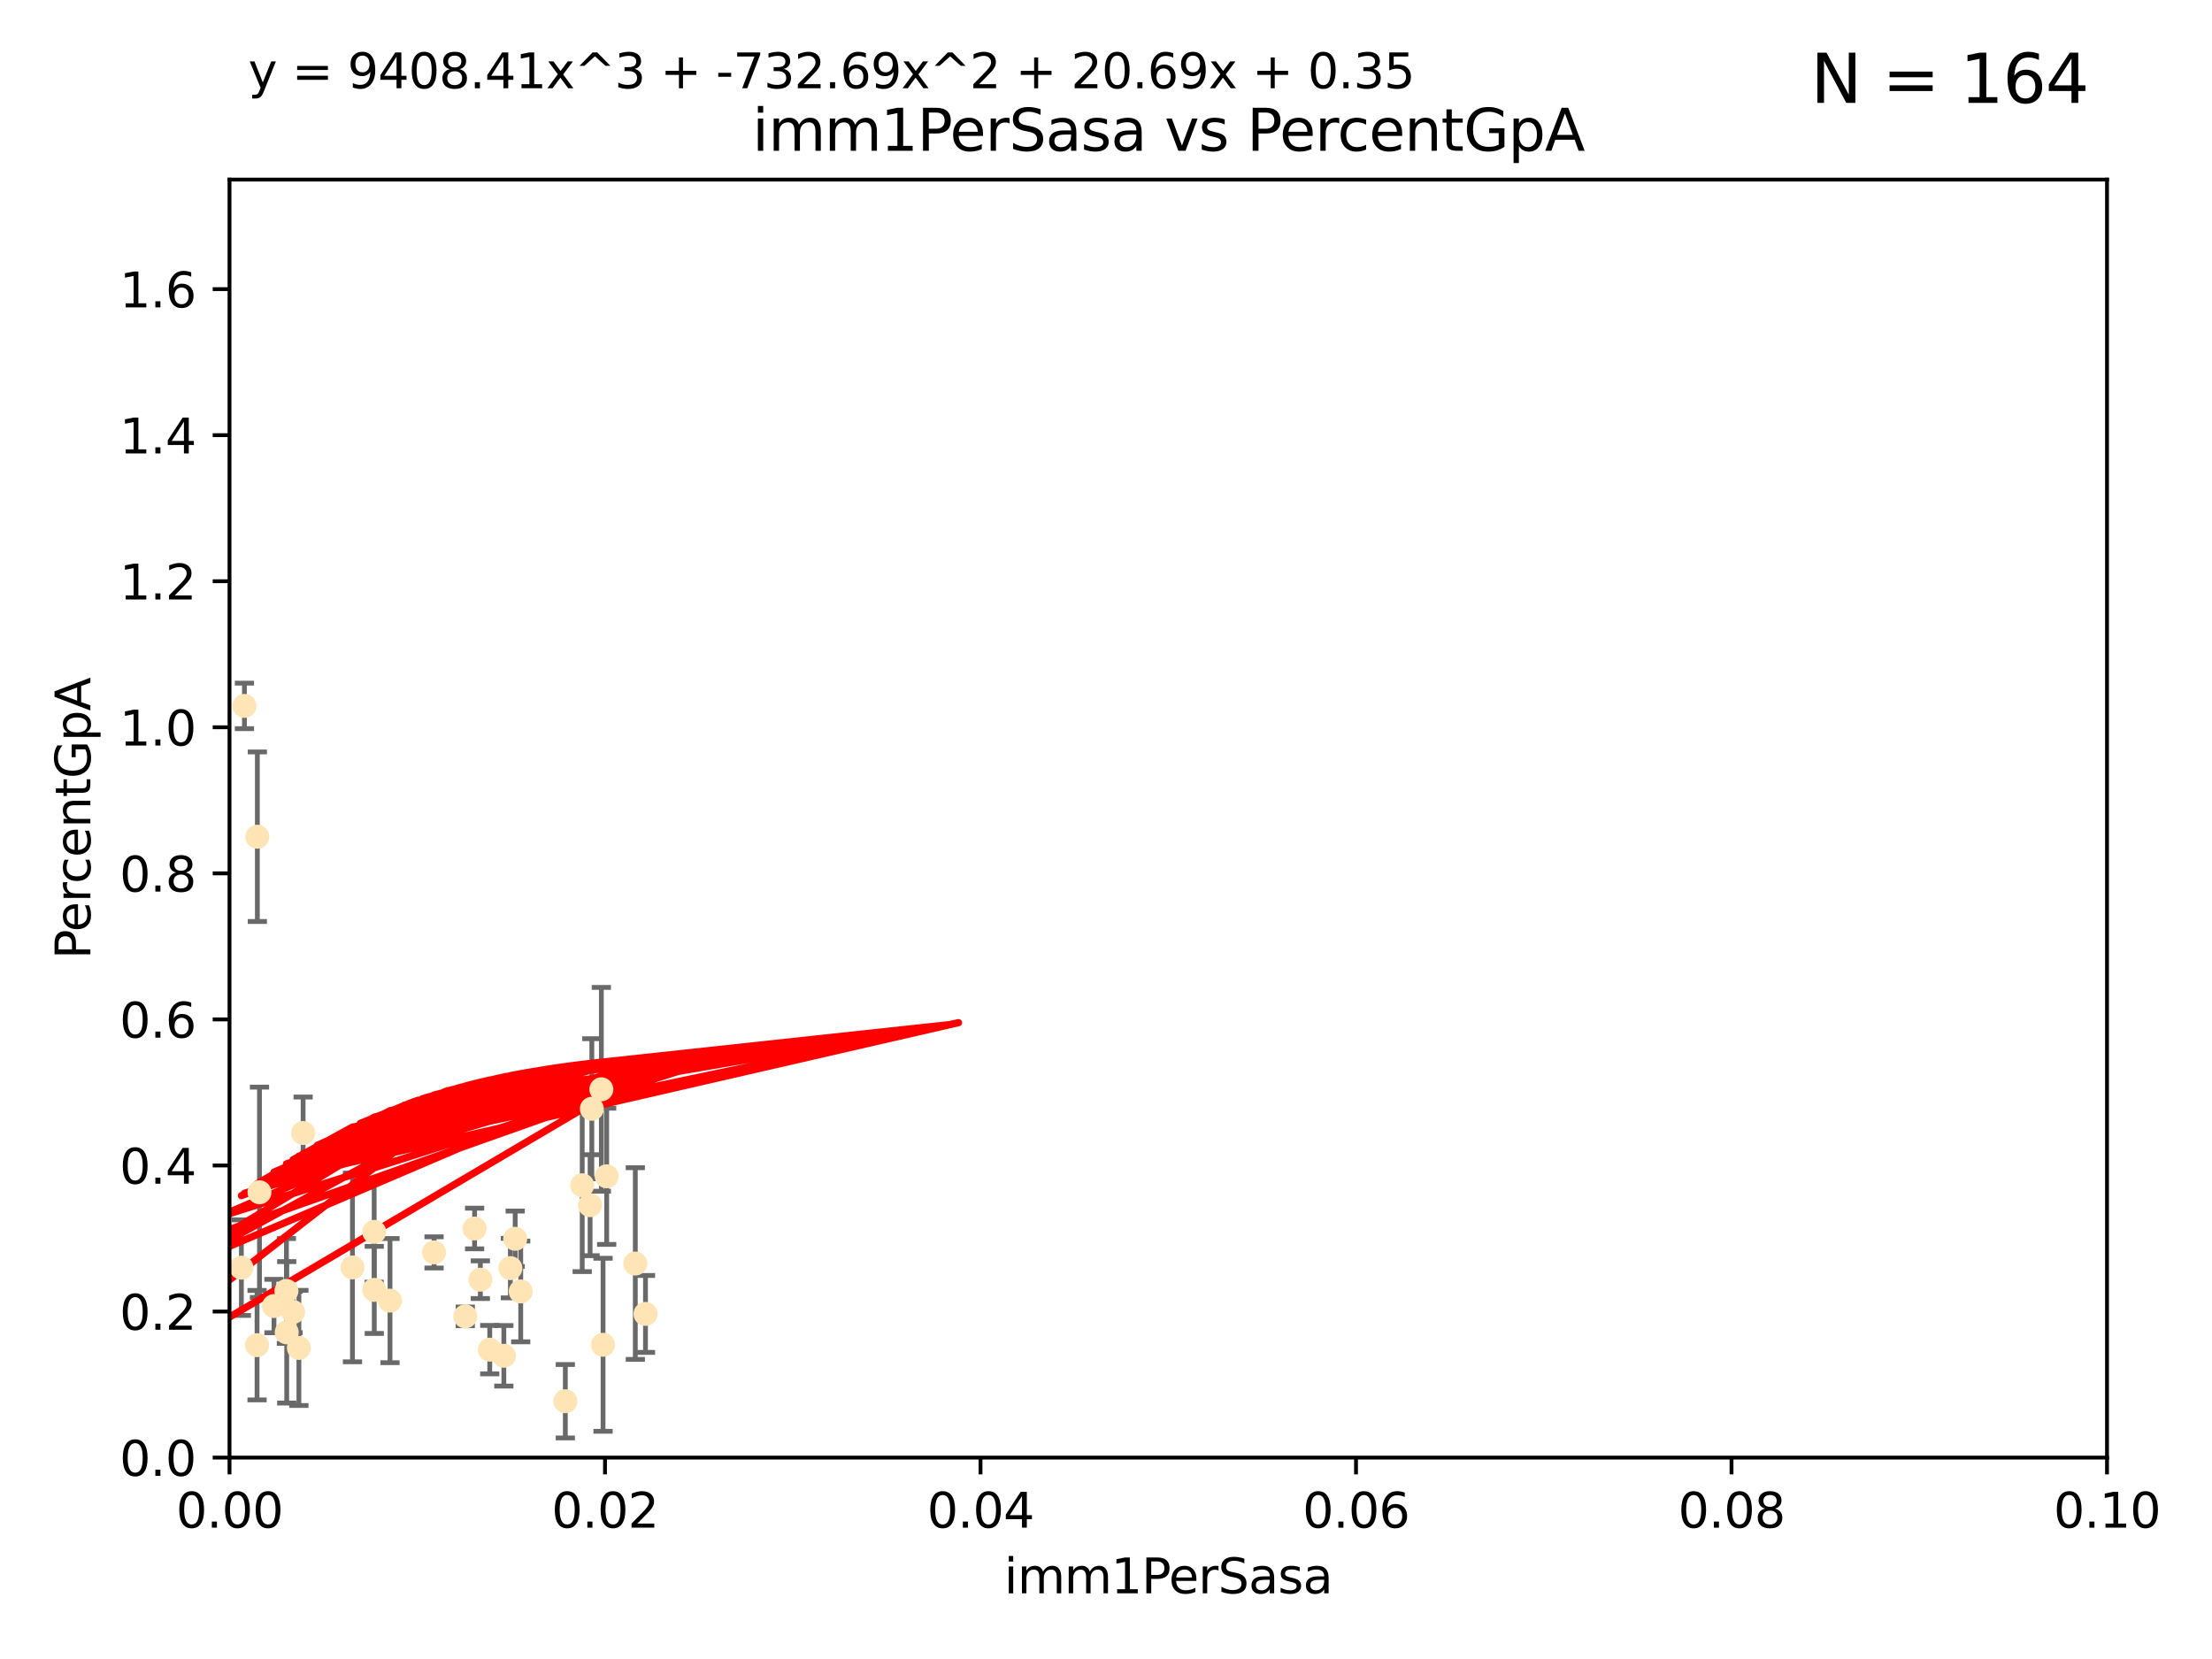 <?xml version="1.0" encoding="utf-8" standalone="no"?>
<!DOCTYPE svg PUBLIC "-//W3C//DTD SVG 1.1//EN"
  "http://www.w3.org/Graphics/SVG/1.1/DTD/svg11.dtd">
<svg xmlns:xlink="http://www.w3.org/1999/xlink" width="460.8pt" height="345.6pt" viewBox="0 0 460.8 345.6" xmlns="http://www.w3.org/2000/svg" version="1.1">
 <defs>
  <style type="text/css">*{stroke-linejoin: round; stroke-linecap: butt}</style>
 </defs>
 <g id="figure_1">
  <g id="patch_1">
   <path d="M 0 345.6 
L 460.8 345.6 
L 460.8 0 
L 0 0 
z
" style="fill: #ffffff"/>
  </g>
  <g id="axes_1">
   <g id="patch_2">
    <path d="M 47.81 303.64 
L 438.93 303.64 
L 438.93 37.411 
L 47.81 37.411 
z
" style="fill: #ffffff"/>
   </g>
   <g id="PathCollection_1">
    <defs>
     <path id="m8b8630ac27" d="M 0 1.118 
C 0.297 1.118 0.581 1 0.791 0.791 
C 1 0.581 1.118 0.297 1.118 0 
C 1.118 -0.297 1 -0.581 0.791 -0.791 
C 0.581 -1 0.297 -1.118 0 -1.118 
C -0.297 -1.118 -0.581 -1 -0.791 -0.791 
C -1 -0.581 -1.118 -0.297 -1.118 0 
C -1.118 0.297 -1 0.581 -0.791 0.791 
C -0.581 1 -0.297 1.118 0 1.118 
z
" style="stroke: #ffe4b5"/>
    </defs>
    <g clip-path="url(#p6fcffb9ac7)">
     <use xlink:href="#m8b8630ac27" x="63.143" y="236.024" style="fill: #ffe4b5; stroke: #ffe4b5"/>
     <use xlink:href="#m8b8630ac27" x="50.92" y="147.056" style="fill: #ffe4b5; stroke: #ffe4b5"/>
     <use xlink:href="#m8b8630ac27" x="57.074" y="272.073" style="fill: #ffe4b5; stroke: #ffe4b5"/>
     <use xlink:href="#m8b8630ac27" x="29.764" y="278.454" style="fill: #ffe4b5; stroke: #ffe4b5"/>
     <use xlink:href="#m8b8630ac27" x="44.13" y="266.121" style="fill: #ffe4b5; stroke: #ffe4b5"/>
     <use xlink:href="#m8b8630ac27" x="77.949" y="256.619" style="fill: #ffe4b5; stroke: #ffe4b5"/>
     <use xlink:href="#m8b8630ac27" x="54.055" y="248.374" style="fill: #ffe4b5; stroke: #ffe4b5"/>
     <use xlink:href="#m8b8630ac27" x="38.09" y="266.966" style="fill: #ffe4b5; stroke: #ffe4b5"/>
     <use xlink:href="#m8b8630ac27" x="44.284" y="245.794" style="fill: #ffe4b5; stroke: #ffe4b5"/>
     <use xlink:href="#m8b8630ac27" x="62.264" y="280.798" style="fill: #ffe4b5; stroke: #ffe4b5"/>
     <use xlink:href="#m8b8630ac27" x="81.245" y="270.942" style="fill: #ffe4b5; stroke: #ffe4b5"/>
     <use xlink:href="#m8b8630ac27" x="53.551" y="280.225" style="fill: #ffe4b5; stroke: #ffe4b5"/>
     <use xlink:href="#m8b8630ac27" x="59.667" y="268.929" style="fill: #ffe4b5; stroke: #ffe4b5"/>
     <use xlink:href="#m8b8630ac27" x="59.729" y="277.551" style="fill: #ffe4b5; stroke: #ffe4b5"/>
     <use xlink:href="#m8b8630ac27" x="126.382" y="245.048" style="fill: #ffe4b5; stroke: #ffe4b5"/>
     <use xlink:href="#m8b8630ac27" x="50.283" y="264.074" style="fill: #ffe4b5; stroke: #ffe4b5"/>
     <use xlink:href="#m8b8630ac27" x="123.288" y="230.974" style="fill: #ffe4b5; stroke: #ffe4b5"/>
     <use xlink:href="#m8b8630ac27" x="125.273" y="226.92" style="fill: #ffe4b5; stroke: #ffe4b5"/>
     <use xlink:href="#m8b8630ac27" x="61.052" y="273.317" style="fill: #ffe4b5; stroke: #ffe4b5"/>
     <use xlink:href="#m8b8630ac27" x="73.424" y="264.031" style="fill: #ffe4b5; stroke: #ffe4b5"/>
     <use xlink:href="#m8b8630ac27" x="6.152" y="290.323" style="fill: #ffe4b5; stroke: #ffe4b5"/>
     <use xlink:href="#m8b8630ac27" x="102.025" y="281.157" style="fill: #ffe4b5; stroke: #ffe4b5"/>
     <use xlink:href="#m8b8630ac27" x="100.066" y="266.582" style="fill: #ffe4b5; stroke: #ffe4b5"/>
     <use xlink:href="#m8b8630ac27" x="53.612" y="174.301" style="fill: #ffe4b5; stroke: #ffe4b5"/>
     <use xlink:href="#m8b8630ac27" x="108.477" y="269.032" style="fill: #ffe4b5; stroke: #ffe4b5"/>
     <use xlink:href="#m8b8630ac27" x="77.966" y="268.709" style="fill: #ffe4b5; stroke: #ffe4b5"/>
     <use xlink:href="#m8b8630ac27" x="106.321" y="264.173" style="fill: #ffe4b5; stroke: #ffe4b5"/>
     <use xlink:href="#m8b8630ac27" x="90.421" y="260.898" style="fill: #ffe4b5; stroke: #ffe4b5"/>
     <use xlink:href="#m8b8630ac27" x="107.324" y="258.061" style="fill: #ffe4b5; stroke: #ffe4b5"/>
     <use xlink:href="#m8b8630ac27" x="117.768" y="291.9" style="fill: #ffe4b5; stroke: #ffe4b5"/>
     <use xlink:href="#m8b8630ac27" x="98.867" y="255.921" style="fill: #ffe4b5; stroke: #ffe4b5"/>
     <use xlink:href="#m8b8630ac27" x="30.855" y="275.649" style="fill: #ffe4b5; stroke: #ffe4b5"/>
     <use xlink:href="#m8b8630ac27" x="134.467" y="273.715" style="fill: #ffe4b5; stroke: #ffe4b5"/>
     <use xlink:href="#m8b8630ac27" x="125.626" y="280.144" style="fill: #ffe4b5; stroke: #ffe4b5"/>
     <use xlink:href="#m8b8630ac27" x="132.347" y="263.219" style="fill: #ffe4b5; stroke: #ffe4b5"/>
     <use xlink:href="#m8b8630ac27" x="121.286" y="246.911" style="fill: #ffe4b5; stroke: #ffe4b5"/>
     <use xlink:href="#m8b8630ac27" x="96.925" y="274.226" style="fill: #ffe4b5; stroke: #ffe4b5"/>
     <use xlink:href="#m8b8630ac27" x="122.927" y="251.06" style="fill: #ffe4b5; stroke: #ffe4b5"/>
     <use xlink:href="#m8b8630ac27" x="104.961" y="282.435" style="fill: #ffe4b5; stroke: #ffe4b5"/>
    </g>
   </g>
   <g id="matplotlib.axis_1">
    <g id="xtick_1">
     <g id="line2d_1">
      <defs>
       <path id="mf23e6e3ca6" d="M 0 0 
L 0 3.5 
" style="stroke: #000000; stroke-width: 0.8"/>
      </defs>
      <g>
       <use xlink:href="#mf23e6e3ca6" x="47.81" y="303.64" style="stroke: #000000; stroke-width: 0.8"/>
      </g>
     </g>
     <g id="text_1">
      <!-- 0.00 -->
      <g transform="translate(36.677 318.238)scale(0.1 -0.1)">
       <defs>
        <path id="DejaVuSans-30" d="M 2034 4250 
Q 1547 4250 1301 3770 
Q 1056 3291 1056 2328 
Q 1056 1369 1301 889 
Q 1547 409 2034 409 
Q 2525 409 2770 889 
Q 3016 1369 3016 2328 
Q 3016 3291 2770 3770 
Q 2525 4250 2034 4250 
z
M 2034 4750 
Q 2819 4750 3233 4129 
Q 3647 3509 3647 2328 
Q 3647 1150 3233 529 
Q 2819 -91 2034 -91 
Q 1250 -91 836 529 
Q 422 1150 422 2328 
Q 422 3509 836 4129 
Q 1250 4750 2034 4750 
z
" transform="scale(0.016)"/>
        <path id="DejaVuSans-2e" d="M 684 794 
L 1344 794 
L 1344 0 
L 684 0 
L 684 794 
z
" transform="scale(0.016)"/>
       </defs>
       <use xlink:href="#DejaVuSans-30"/>
       <use xlink:href="#DejaVuSans-2e" x="63.623"/>
       <use xlink:href="#DejaVuSans-30" x="95.41"/>
       <use xlink:href="#DejaVuSans-30" x="159.033"/>
      </g>
     </g>
    </g>
    <g id="xtick_2">
     <g id="line2d_2">
      <g>
       <use xlink:href="#mf23e6e3ca6" x="126.034" y="303.64" style="stroke: #000000; stroke-width: 0.8"/>
      </g>
     </g>
     <g id="text_2">
      <!-- 0.02 -->
      <g transform="translate(114.901 318.238)scale(0.1 -0.1)">
       <defs>
        <path id="DejaVuSans-32" d="M 1228 531 
L 3431 531 
L 3431 0 
L 469 0 
L 469 531 
Q 828 903 1448 1529 
Q 2069 2156 2228 2338 
Q 2531 2678 2651 2914 
Q 2772 3150 2772 3378 
Q 2772 3750 2511 3984 
Q 2250 4219 1831 4219 
Q 1534 4219 1204 4116 
Q 875 4013 500 3803 
L 500 4441 
Q 881 4594 1212 4672 
Q 1544 4750 1819 4750 
Q 2544 4750 2975 4387 
Q 3406 4025 3406 3419 
Q 3406 3131 3298 2873 
Q 3191 2616 2906 2266 
Q 2828 2175 2409 1742 
Q 1991 1309 1228 531 
z
" transform="scale(0.016)"/>
       </defs>
       <use xlink:href="#DejaVuSans-30"/>
       <use xlink:href="#DejaVuSans-2e" x="63.623"/>
       <use xlink:href="#DejaVuSans-30" x="95.41"/>
       <use xlink:href="#DejaVuSans-32" x="159.033"/>
      </g>
     </g>
    </g>
    <g id="xtick_3">
     <g id="line2d_3">
      <g>
       <use xlink:href="#mf23e6e3ca6" x="204.258" y="303.64" style="stroke: #000000; stroke-width: 0.8"/>
      </g>
     </g>
     <g id="text_3">
      <!-- 0.04 -->
      <g transform="translate(193.125 318.238)scale(0.1 -0.1)">
       <defs>
        <path id="DejaVuSans-34" d="M 2419 4116 
L 825 1625 
L 2419 1625 
L 2419 4116 
z
M 2253 4666 
L 3047 4666 
L 3047 1625 
L 3713 1625 
L 3713 1100 
L 3047 1100 
L 3047 0 
L 2419 0 
L 2419 1100 
L 313 1100 
L 313 1709 
L 2253 4666 
z
" transform="scale(0.016)"/>
       </defs>
       <use xlink:href="#DejaVuSans-30"/>
       <use xlink:href="#DejaVuSans-2e" x="63.623"/>
       <use xlink:href="#DejaVuSans-30" x="95.41"/>
       <use xlink:href="#DejaVuSans-34" x="159.033"/>
      </g>
     </g>
    </g>
    <g id="xtick_4">
     <g id="line2d_4">
      <g>
       <use xlink:href="#mf23e6e3ca6" x="282.482" y="303.64" style="stroke: #000000; stroke-width: 0.8"/>
      </g>
     </g>
     <g id="text_4">
      <!-- 0.06 -->
      <g transform="translate(271.349 318.238)scale(0.1 -0.1)">
       <defs>
        <path id="DejaVuSans-36" d="M 2113 2584 
Q 1688 2584 1439 2293 
Q 1191 2003 1191 1497 
Q 1191 994 1439 701 
Q 1688 409 2113 409 
Q 2538 409 2786 701 
Q 3034 994 3034 1497 
Q 3034 2003 2786 2293 
Q 2538 2584 2113 2584 
z
M 3366 4563 
L 3366 3988 
Q 3128 4100 2886 4159 
Q 2644 4219 2406 4219 
Q 1781 4219 1451 3797 
Q 1122 3375 1075 2522 
Q 1259 2794 1537 2939 
Q 1816 3084 2150 3084 
Q 2853 3084 3261 2657 
Q 3669 2231 3669 1497 
Q 3669 778 3244 343 
Q 2819 -91 2113 -91 
Q 1303 -91 875 529 
Q 447 1150 447 2328 
Q 447 3434 972 4092 
Q 1497 4750 2381 4750 
Q 2619 4750 2861 4703 
Q 3103 4656 3366 4563 
z
" transform="scale(0.016)"/>
       </defs>
       <use xlink:href="#DejaVuSans-30"/>
       <use xlink:href="#DejaVuSans-2e" x="63.623"/>
       <use xlink:href="#DejaVuSans-30" x="95.41"/>
       <use xlink:href="#DejaVuSans-36" x="159.033"/>
      </g>
     </g>
    </g>
    <g id="xtick_5">
     <g id="line2d_5">
      <g>
       <use xlink:href="#mf23e6e3ca6" x="360.706" y="303.64" style="stroke: #000000; stroke-width: 0.8"/>
      </g>
     </g>
     <g id="text_5">
      <!-- 0.08 -->
      <g transform="translate(349.573 318.238)scale(0.1 -0.1)">
       <defs>
        <path id="DejaVuSans-38" d="M 2034 2216 
Q 1584 2216 1326 1975 
Q 1069 1734 1069 1313 
Q 1069 891 1326 650 
Q 1584 409 2034 409 
Q 2484 409 2743 651 
Q 3003 894 3003 1313 
Q 3003 1734 2745 1975 
Q 2488 2216 2034 2216 
z
M 1403 2484 
Q 997 2584 770 2862 
Q 544 3141 544 3541 
Q 544 4100 942 4425 
Q 1341 4750 2034 4750 
Q 2731 4750 3128 4425 
Q 3525 4100 3525 3541 
Q 3525 3141 3298 2862 
Q 3072 2584 2669 2484 
Q 3125 2378 3379 2068 
Q 3634 1759 3634 1313 
Q 3634 634 3220 271 
Q 2806 -91 2034 -91 
Q 1263 -91 848 271 
Q 434 634 434 1313 
Q 434 1759 690 2068 
Q 947 2378 1403 2484 
z
M 1172 3481 
Q 1172 3119 1398 2916 
Q 1625 2713 2034 2713 
Q 2441 2713 2670 2916 
Q 2900 3119 2900 3481 
Q 2900 3844 2670 4047 
Q 2441 4250 2034 4250 
Q 1625 4250 1398 4047 
Q 1172 3844 1172 3481 
z
" transform="scale(0.016)"/>
       </defs>
       <use xlink:href="#DejaVuSans-30"/>
       <use xlink:href="#DejaVuSans-2e" x="63.623"/>
       <use xlink:href="#DejaVuSans-30" x="95.41"/>
       <use xlink:href="#DejaVuSans-38" x="159.033"/>
      </g>
     </g>
    </g>
    <g id="xtick_6">
     <g id="line2d_6">
      <g>
       <use xlink:href="#mf23e6e3ca6" x="438.93" y="303.64" style="stroke: #000000; stroke-width: 0.8"/>
      </g>
     </g>
     <g id="text_6">
      <!-- 0.10 -->
      <g transform="translate(427.797 318.238)scale(0.1 -0.1)">
       <defs>
        <path id="DejaVuSans-31" d="M 794 531 
L 1825 531 
L 1825 4091 
L 703 3866 
L 703 4441 
L 1819 4666 
L 2450 4666 
L 2450 531 
L 3481 531 
L 3481 0 
L 794 0 
L 794 531 
z
" transform="scale(0.016)"/>
       </defs>
       <use xlink:href="#DejaVuSans-30"/>
       <use xlink:href="#DejaVuSans-2e" x="63.623"/>
       <use xlink:href="#DejaVuSans-31" x="95.41"/>
       <use xlink:href="#DejaVuSans-30" x="159.033"/>
      </g>
     </g>
    </g>
    <g id="text_7">
     <!-- imm1PerSasa -->
     <g transform="translate(209.186 331.917)scale(0.1 -0.1)">
      <defs>
       <path id="DejaVuSans-69" d="M 603 3500 
L 1178 3500 
L 1178 0 
L 603 0 
L 603 3500 
z
M 603 4863 
L 1178 4863 
L 1178 4134 
L 603 4134 
L 603 4863 
z
" transform="scale(0.016)"/>
       <path id="DejaVuSans-6d" d="M 3328 2828 
Q 3544 3216 3844 3400 
Q 4144 3584 4550 3584 
Q 5097 3584 5394 3201 
Q 5691 2819 5691 2113 
L 5691 0 
L 5113 0 
L 5113 2094 
Q 5113 2597 4934 2840 
Q 4756 3084 4391 3084 
Q 3944 3084 3684 2787 
Q 3425 2491 3425 1978 
L 3425 0 
L 2847 0 
L 2847 2094 
Q 2847 2600 2669 2842 
Q 2491 3084 2119 3084 
Q 1678 3084 1418 2786 
Q 1159 2488 1159 1978 
L 1159 0 
L 581 0 
L 581 3500 
L 1159 3500 
L 1159 2956 
Q 1356 3278 1631 3431 
Q 1906 3584 2284 3584 
Q 2666 3584 2933 3390 
Q 3200 3197 3328 2828 
z
" transform="scale(0.016)"/>
       <path id="DejaVuSans-50" d="M 1259 4147 
L 1259 2394 
L 2053 2394 
Q 2494 2394 2734 2622 
Q 2975 2850 2975 3272 
Q 2975 3691 2734 3919 
Q 2494 4147 2053 4147 
L 1259 4147 
z
M 628 4666 
L 2053 4666 
Q 2838 4666 3239 4311 
Q 3641 3956 3641 3272 
Q 3641 2581 3239 2228 
Q 2838 1875 2053 1875 
L 1259 1875 
L 1259 0 
L 628 0 
L 628 4666 
z
" transform="scale(0.016)"/>
       <path id="DejaVuSans-65" d="M 3597 1894 
L 3597 1613 
L 953 1613 
Q 991 1019 1311 708 
Q 1631 397 2203 397 
Q 2534 397 2845 478 
Q 3156 559 3463 722 
L 3463 178 
Q 3153 47 2828 -22 
Q 2503 -91 2169 -91 
Q 1331 -91 842 396 
Q 353 884 353 1716 
Q 353 2575 817 3079 
Q 1281 3584 2069 3584 
Q 2775 3584 3186 3129 
Q 3597 2675 3597 1894 
z
M 3022 2063 
Q 3016 2534 2758 2815 
Q 2500 3097 2075 3097 
Q 1594 3097 1305 2825 
Q 1016 2553 972 2059 
L 3022 2063 
z
" transform="scale(0.016)"/>
       <path id="DejaVuSans-72" d="M 2631 2963 
Q 2534 3019 2420 3045 
Q 2306 3072 2169 3072 
Q 1681 3072 1420 2755 
Q 1159 2438 1159 1844 
L 1159 0 
L 581 0 
L 581 3500 
L 1159 3500 
L 1159 2956 
Q 1341 3275 1631 3429 
Q 1922 3584 2338 3584 
Q 2397 3584 2469 3576 
Q 2541 3569 2628 3553 
L 2631 2963 
z
" transform="scale(0.016)"/>
       <path id="DejaVuSans-53" d="M 3425 4513 
L 3425 3897 
Q 3066 4069 2747 4153 
Q 2428 4238 2131 4238 
Q 1616 4238 1336 4038 
Q 1056 3838 1056 3469 
Q 1056 3159 1242 3001 
Q 1428 2844 1947 2747 
L 2328 2669 
Q 3034 2534 3370 2195 
Q 3706 1856 3706 1288 
Q 3706 609 3251 259 
Q 2797 -91 1919 -91 
Q 1588 -91 1214 -16 
Q 841 59 441 206 
L 441 856 
Q 825 641 1194 531 
Q 1563 422 1919 422 
Q 2459 422 2753 634 
Q 3047 847 3047 1241 
Q 3047 1584 2836 1778 
Q 2625 1972 2144 2069 
L 1759 2144 
Q 1053 2284 737 2584 
Q 422 2884 422 3419 
Q 422 4038 858 4394 
Q 1294 4750 2059 4750 
Q 2388 4750 2728 4690 
Q 3069 4631 3425 4513 
z
" transform="scale(0.016)"/>
       <path id="DejaVuSans-61" d="M 2194 1759 
Q 1497 1759 1228 1600 
Q 959 1441 959 1056 
Q 959 750 1161 570 
Q 1363 391 1709 391 
Q 2188 391 2477 730 
Q 2766 1069 2766 1631 
L 2766 1759 
L 2194 1759 
z
M 3341 1997 
L 3341 0 
L 2766 0 
L 2766 531 
Q 2569 213 2275 61 
Q 1981 -91 1556 -91 
Q 1019 -91 701 211 
Q 384 513 384 1019 
Q 384 1609 779 1909 
Q 1175 2209 1959 2209 
L 2766 2209 
L 2766 2266 
Q 2766 2663 2505 2880 
Q 2244 3097 1772 3097 
Q 1472 3097 1187 3025 
Q 903 2953 641 2809 
L 641 3341 
Q 956 3463 1253 3523 
Q 1550 3584 1831 3584 
Q 2591 3584 2966 3190 
Q 3341 2797 3341 1997 
z
" transform="scale(0.016)"/>
       <path id="DejaVuSans-73" d="M 2834 3397 
L 2834 2853 
Q 2591 2978 2328 3040 
Q 2066 3103 1784 3103 
Q 1356 3103 1142 2972 
Q 928 2841 928 2578 
Q 928 2378 1081 2264 
Q 1234 2150 1697 2047 
L 1894 2003 
Q 2506 1872 2764 1633 
Q 3022 1394 3022 966 
Q 3022 478 2636 193 
Q 2250 -91 1575 -91 
Q 1294 -91 989 -36 
Q 684 19 347 128 
L 347 722 
Q 666 556 975 473 
Q 1284 391 1588 391 
Q 1994 391 2212 530 
Q 2431 669 2431 922 
Q 2431 1156 2273 1281 
Q 2116 1406 1581 1522 
L 1381 1569 
Q 847 1681 609 1914 
Q 372 2147 372 2553 
Q 372 3047 722 3315 
Q 1072 3584 1716 3584 
Q 2034 3584 2315 3537 
Q 2597 3491 2834 3397 
z
" transform="scale(0.016)"/>
      </defs>
      <use xlink:href="#DejaVuSans-69"/>
      <use xlink:href="#DejaVuSans-6d" x="27.783"/>
      <use xlink:href="#DejaVuSans-6d" x="125.195"/>
      <use xlink:href="#DejaVuSans-31" x="222.607"/>
      <use xlink:href="#DejaVuSans-50" x="286.23"/>
      <use xlink:href="#DejaVuSans-65" x="342.908"/>
      <use xlink:href="#DejaVuSans-72" x="404.432"/>
      <use xlink:href="#DejaVuSans-53" x="445.545"/>
      <use xlink:href="#DejaVuSans-61" x="509.021"/>
      <use xlink:href="#DejaVuSans-73" x="570.301"/>
      <use xlink:href="#DejaVuSans-61" x="622.4"/>
     </g>
    </g>
   </g>
   <g id="matplotlib.axis_2">
    <g id="ytick_1">
     <g id="line2d_7">
      <defs>
       <path id="m31d1012a88" d="M 0 0 
L -3.5 0 
" style="stroke: #000000; stroke-width: 0.8"/>
      </defs>
      <g>
       <use xlink:href="#m31d1012a88" x="47.81" y="303.64" style="stroke: #000000; stroke-width: 0.8"/>
      </g>
     </g>
     <g id="text_8">
      <!-- 0.0 -->
      <g transform="translate(24.907 307.439)scale(0.1 -0.1)">
       <use xlink:href="#DejaVuSans-30"/>
       <use xlink:href="#DejaVuSans-2e" x="63.623"/>
       <use xlink:href="#DejaVuSans-30" x="95.41"/>
      </g>
     </g>
    </g>
    <g id="ytick_2">
     <g id="line2d_8">
      <g>
       <use xlink:href="#m31d1012a88" x="47.81" y="273.214" style="stroke: #000000; stroke-width: 0.8"/>
      </g>
     </g>
     <g id="text_9">
      <!-- 0.2 -->
      <g transform="translate(24.907 277.013)scale(0.1 -0.1)">
       <use xlink:href="#DejaVuSans-30"/>
       <use xlink:href="#DejaVuSans-2e" x="63.623"/>
       <use xlink:href="#DejaVuSans-32" x="95.41"/>
      </g>
     </g>
    </g>
    <g id="ytick_3">
     <g id="line2d_9">
      <g>
       <use xlink:href="#m31d1012a88" x="47.81" y="242.788" style="stroke: #000000; stroke-width: 0.8"/>
      </g>
     </g>
     <g id="text_10">
      <!-- 0.4 -->
      <g transform="translate(24.907 246.587)scale(0.1 -0.1)">
       <use xlink:href="#DejaVuSans-30"/>
       <use xlink:href="#DejaVuSans-2e" x="63.623"/>
       <use xlink:href="#DejaVuSans-34" x="95.41"/>
      </g>
     </g>
    </g>
    <g id="ytick_4">
     <g id="line2d_10">
      <g>
       <use xlink:href="#m31d1012a88" x="47.81" y="212.362" style="stroke: #000000; stroke-width: 0.8"/>
      </g>
     </g>
     <g id="text_11">
      <!-- 0.6 -->
      <g transform="translate(24.907 216.161)scale(0.1 -0.1)">
       <use xlink:href="#DejaVuSans-30"/>
       <use xlink:href="#DejaVuSans-2e" x="63.623"/>
       <use xlink:href="#DejaVuSans-36" x="95.41"/>
      </g>
     </g>
    </g>
    <g id="ytick_5">
     <g id="line2d_11">
      <g>
       <use xlink:href="#m31d1012a88" x="47.81" y="181.935" style="stroke: #000000; stroke-width: 0.8"/>
      </g>
     </g>
     <g id="text_12">
      <!-- 0.8 -->
      <g transform="translate(24.907 185.735)scale(0.1 -0.1)">
       <use xlink:href="#DejaVuSans-30"/>
       <use xlink:href="#DejaVuSans-2e" x="63.623"/>
       <use xlink:href="#DejaVuSans-38" x="95.41"/>
      </g>
     </g>
    </g>
    <g id="ytick_6">
     <g id="line2d_12">
      <g>
       <use xlink:href="#m31d1012a88" x="47.81" y="151.509" style="stroke: #000000; stroke-width: 0.8"/>
      </g>
     </g>
     <g id="text_13">
      <!-- 1.0 -->
      <g transform="translate(24.907 155.308)scale(0.1 -0.1)">
       <use xlink:href="#DejaVuSans-31"/>
       <use xlink:href="#DejaVuSans-2e" x="63.623"/>
       <use xlink:href="#DejaVuSans-30" x="95.41"/>
      </g>
     </g>
    </g>
    <g id="ytick_7">
     <g id="line2d_13">
      <g>
       <use xlink:href="#m31d1012a88" x="47.81" y="121.083" style="stroke: #000000; stroke-width: 0.8"/>
      </g>
     </g>
     <g id="text_14">
      <!-- 1.2 -->
      <g transform="translate(24.907 124.882)scale(0.1 -0.1)">
       <use xlink:href="#DejaVuSans-31"/>
       <use xlink:href="#DejaVuSans-2e" x="63.623"/>
       <use xlink:href="#DejaVuSans-32" x="95.41"/>
      </g>
     </g>
    </g>
    <g id="ytick_8">
     <g id="line2d_14">
      <g>
       <use xlink:href="#m31d1012a88" x="47.81" y="90.657" style="stroke: #000000; stroke-width: 0.8"/>
      </g>
     </g>
     <g id="text_15">
      <!-- 1.4 -->
      <g transform="translate(24.907 94.456)scale(0.1 -0.1)">
       <use xlink:href="#DejaVuSans-31"/>
       <use xlink:href="#DejaVuSans-2e" x="63.623"/>
       <use xlink:href="#DejaVuSans-34" x="95.41"/>
      </g>
     </g>
    </g>
    <g id="ytick_9">
     <g id="line2d_15">
      <g>
       <use xlink:href="#m31d1012a88" x="47.81" y="60.231" style="stroke: #000000; stroke-width: 0.8"/>
      </g>
     </g>
     <g id="text_16">
      <!-- 1.6 -->
      <g transform="translate(24.907 64.03)scale(0.1 -0.1)">
       <use xlink:href="#DejaVuSans-31"/>
       <use xlink:href="#DejaVuSans-2e" x="63.623"/>
       <use xlink:href="#DejaVuSans-36" x="95.41"/>
      </g>
     </g>
    </g>
    <g id="text_17">
     <!-- PercentGpA -->
     <g transform="translate(18.827 199.802)rotate(-90)scale(0.1 -0.1)">
      <defs>
       <path id="DejaVuSans-63" d="M 3122 3366 
L 3122 2828 
Q 2878 2963 2633 3030 
Q 2388 3097 2138 3097 
Q 1578 3097 1268 2742 
Q 959 2388 959 1747 
Q 959 1106 1268 751 
Q 1578 397 2138 397 
Q 2388 397 2633 464 
Q 2878 531 3122 666 
L 3122 134 
Q 2881 22 2623 -34 
Q 2366 -91 2075 -91 
Q 1284 -91 818 406 
Q 353 903 353 1747 
Q 353 2603 823 3093 
Q 1294 3584 2113 3584 
Q 2378 3584 2631 3529 
Q 2884 3475 3122 3366 
z
" transform="scale(0.016)"/>
       <path id="DejaVuSans-6e" d="M 3513 2113 
L 3513 0 
L 2938 0 
L 2938 2094 
Q 2938 2591 2744 2837 
Q 2550 3084 2163 3084 
Q 1697 3084 1428 2787 
Q 1159 2491 1159 1978 
L 1159 0 
L 581 0 
L 581 3500 
L 1159 3500 
L 1159 2956 
Q 1366 3272 1645 3428 
Q 1925 3584 2291 3584 
Q 2894 3584 3203 3211 
Q 3513 2838 3513 2113 
z
" transform="scale(0.016)"/>
       <path id="DejaVuSans-74" d="M 1172 4494 
L 1172 3500 
L 2356 3500 
L 2356 3053 
L 1172 3053 
L 1172 1153 
Q 1172 725 1289 603 
Q 1406 481 1766 481 
L 2356 481 
L 2356 0 
L 1766 0 
Q 1100 0 847 248 
Q 594 497 594 1153 
L 594 3053 
L 172 3053 
L 172 3500 
L 594 3500 
L 594 4494 
L 1172 4494 
z
" transform="scale(0.016)"/>
       <path id="DejaVuSans-47" d="M 3809 666 
L 3809 1919 
L 2778 1919 
L 2778 2438 
L 4434 2438 
L 4434 434 
Q 4069 175 3628 42 
Q 3188 -91 2688 -91 
Q 1594 -91 976 548 
Q 359 1188 359 2328 
Q 359 3472 976 4111 
Q 1594 4750 2688 4750 
Q 3144 4750 3555 4637 
Q 3966 4525 4313 4306 
L 4313 3634 
Q 3963 3931 3569 4081 
Q 3175 4231 2741 4231 
Q 1884 4231 1454 3753 
Q 1025 3275 1025 2328 
Q 1025 1384 1454 906 
Q 1884 428 2741 428 
Q 3075 428 3337 486 
Q 3600 544 3809 666 
z
" transform="scale(0.016)"/>
       <path id="DejaVuSans-70" d="M 1159 525 
L 1159 -1331 
L 581 -1331 
L 581 3500 
L 1159 3500 
L 1159 2969 
Q 1341 3281 1617 3432 
Q 1894 3584 2278 3584 
Q 2916 3584 3314 3078 
Q 3713 2572 3713 1747 
Q 3713 922 3314 415 
Q 2916 -91 2278 -91 
Q 1894 -91 1617 61 
Q 1341 213 1159 525 
z
M 3116 1747 
Q 3116 2381 2855 2742 
Q 2594 3103 2138 3103 
Q 1681 3103 1420 2742 
Q 1159 2381 1159 1747 
Q 1159 1113 1420 752 
Q 1681 391 2138 391 
Q 2594 391 2855 752 
Q 3116 1113 3116 1747 
z
" transform="scale(0.016)"/>
       <path id="DejaVuSans-41" d="M 2188 4044 
L 1331 1722 
L 3047 1722 
L 2188 4044 
z
M 1831 4666 
L 2547 4666 
L 4325 0 
L 3669 0 
L 3244 1197 
L 1141 1197 
L 716 0 
L 50 0 
L 1831 4666 
z
" transform="scale(0.016)"/>
      </defs>
      <use xlink:href="#DejaVuSans-50"/>
      <use xlink:href="#DejaVuSans-65" x="56.678"/>
      <use xlink:href="#DejaVuSans-72" x="118.201"/>
      <use xlink:href="#DejaVuSans-63" x="157.064"/>
      <use xlink:href="#DejaVuSans-65" x="212.045"/>
      <use xlink:href="#DejaVuSans-6e" x="273.568"/>
      <use xlink:href="#DejaVuSans-74" x="336.947"/>
      <use xlink:href="#DejaVuSans-47" x="376.156"/>
      <use xlink:href="#DejaVuSans-70" x="453.646"/>
      <use xlink:href="#DejaVuSans-41" x="517.123"/>
     </g>
    </g>
   </g>
   <g id="LineCollection_1">
    <path d="M 63.143 243.516 
L 63.143 228.533 
" clip-path="url(#p6fcffb9ac7)" style="fill: none; stroke: #696969"/>
    <path d="M 50.92 151.794 
L 50.92 142.317 
" clip-path="url(#p6fcffb9ac7)" style="fill: none; stroke: #696969"/>
    <path d="M 57.074 277.635 
L 57.074 266.511 
" clip-path="url(#p6fcffb9ac7)" style="fill: none; stroke: #696969"/>
    <path d="M 29.764 297.045 
L 29.764 259.864 
" clip-path="url(#p6fcffb9ac7)" style="fill: none; stroke: #696969"/>
    <path d="M 44.13 279.981 
L 44.13 252.261 
" clip-path="url(#p6fcffb9ac7)" style="fill: none; stroke: #696969"/>
    <path d="M 77.949 267.094 
L 77.949 246.145 
" clip-path="url(#p6fcffb9ac7)" style="fill: none; stroke: #696969"/>
    <path d="M 54.055 270.281 
L 54.055 226.467 
" clip-path="url(#p6fcffb9ac7)" style="fill: none; stroke: #696969"/>
    <path d="M 38.09 283.841 
L 38.09 250.092 
" clip-path="url(#p6fcffb9ac7)" style="fill: none; stroke: #696969"/>
    <path d="M 44.284 260.183 
L 44.284 231.405 
" clip-path="url(#p6fcffb9ac7)" style="fill: none; stroke: #696969"/>
    <path d="M 62.264 292.789 
L 62.264 268.808 
" clip-path="url(#p6fcffb9ac7)" style="fill: none; stroke: #696969"/>
    <path d="M 81.245 283.871 
L 81.245 258.013 
" clip-path="url(#p6fcffb9ac7)" style="fill: none; stroke: #696969"/>
    <path d="M 53.551 291.627 
L 53.551 268.824 
" clip-path="url(#p6fcffb9ac7)" style="fill: none; stroke: #696969"/>
    <path d="M 59.667 279.846 
L 59.667 258.013 
" clip-path="url(#p6fcffb9ac7)" style="fill: none; stroke: #696969"/>
    <path d="M 59.729 292.284 
L 59.729 262.817 
" clip-path="url(#p6fcffb9ac7)" style="fill: none; stroke: #696969"/>
    <path d="M 126.382 259.236 
L 126.382 230.86 
" clip-path="url(#p6fcffb9ac7)" style="fill: none; stroke: #696969"/>
    <path d="M 50.283 274.032 
L 50.283 254.116 
" clip-path="url(#p6fcffb9ac7)" style="fill: none; stroke: #696969"/>
    <path d="M 123.288 245.568 
L 123.288 216.38 
" clip-path="url(#p6fcffb9ac7)" style="fill: none; stroke: #696969"/>
    <path d="M 125.273 248.148 
L 125.273 205.692 
" clip-path="url(#p6fcffb9ac7)" style="fill: none; stroke: #696969"/>
    <path d="M 61.052 277.619 
L 61.052 269.015 
" clip-path="url(#p6fcffb9ac7)" style="fill: none; stroke: #696969"/>
    <path d="M 73.424 283.684 
L 73.424 244.378 
" clip-path="url(#p6fcffb9ac7)" style="fill: none; stroke: #696969"/>
    <path d="M 6.152 297.345 
L 6.152 283.301 
" clip-path="url(#p6fcffb9ac7)" style="fill: none; stroke: #696969"/>
    <path d="M 102.025 286.202 
L 102.025 276.111 
" clip-path="url(#p6fcffb9ac7)" style="fill: none; stroke: #696969"/>
    <path d="M 100.066 270.509 
L 100.066 262.655 
" clip-path="url(#p6fcffb9ac7)" style="fill: none; stroke: #696969"/>
    <path d="M 53.612 191.963 
L 53.612 156.639 
" clip-path="url(#p6fcffb9ac7)" style="fill: none; stroke: #696969"/>
    <path d="M 108.477 279.528 
L 108.477 258.535 
" clip-path="url(#p6fcffb9ac7)" style="fill: none; stroke: #696969"/>
    <path d="M 77.966 277.781 
L 77.966 259.637 
" clip-path="url(#p6fcffb9ac7)" style="fill: none; stroke: #696969"/>
    <path d="M 106.321 270.37 
L 106.321 257.976 
" clip-path="url(#p6fcffb9ac7)" style="fill: none; stroke: #696969"/>
    <path d="M 90.421 264.148 
L 90.421 257.647 
" clip-path="url(#p6fcffb9ac7)" style="fill: none; stroke: #696969"/>
    <path d="M 107.324 263.837 
L 107.324 252.286 
" clip-path="url(#p6fcffb9ac7)" style="fill: none; stroke: #696969"/>
    <path d="M 117.768 299.55 
L 117.768 284.25 
" clip-path="url(#p6fcffb9ac7)" style="fill: none; stroke: #696969"/>
    <path d="M 98.867 260.159 
L 98.867 251.682 
" clip-path="url(#p6fcffb9ac7)" style="fill: none; stroke: #696969"/>
    <path d="M 30.855 281.622 
L 30.855 269.676 
" clip-path="url(#p6fcffb9ac7)" style="fill: none; stroke: #696969"/>
    <path d="M 134.467 281.728 
L 134.467 265.702 
" clip-path="url(#p6fcffb9ac7)" style="fill: none; stroke: #696969"/>
    <path d="M 125.626 298.166 
L 125.626 262.122 
" clip-path="url(#p6fcffb9ac7)" style="fill: none; stroke: #696969"/>
    <path d="M 132.347 283.184 
L 132.347 243.254 
" clip-path="url(#p6fcffb9ac7)" style="fill: none; stroke: #696969"/>
    <path d="M 121.286 264.899 
L 121.286 228.924 
" clip-path="url(#p6fcffb9ac7)" style="fill: none; stroke: #696969"/>
    <path d="M 96.925 276.177 
L 96.925 272.275 
" clip-path="url(#p6fcffb9ac7)" style="fill: none; stroke: #696969"/>
    <path d="M 122.927 261.58 
L 122.927 240.54 
" clip-path="url(#p6fcffb9ac7)" style="fill: none; stroke: #696969"/>
    <path d="M 104.961 288.743 
L 104.961 276.127 
" clip-path="url(#p6fcffb9ac7)" style="fill: none; stroke: #696969"/>
   </g>
   <g id="line2d_16">
    <defs>
     <path id="m80c042d0e7" d="M 2 0 
L -2 -0 
" style="stroke: #696969"/>
    </defs>
    <g clip-path="url(#p6fcffb9ac7)">
     <use xlink:href="#m80c042d0e7" x="63.143" y="243.516" style="fill: #696969; stroke: #696969"/>
     <use xlink:href="#m80c042d0e7" x="50.92" y="151.794" style="fill: #696969; stroke: #696969"/>
     <use xlink:href="#m80c042d0e7" x="57.074" y="277.635" style="fill: #696969; stroke: #696969"/>
     <use xlink:href="#m80c042d0e7" x="29.764" y="297.045" style="fill: #696969; stroke: #696969"/>
     <use xlink:href="#m80c042d0e7" x="44.13" y="279.981" style="fill: #696969; stroke: #696969"/>
     <use xlink:href="#m80c042d0e7" x="77.949" y="267.094" style="fill: #696969; stroke: #696969"/>
     <use xlink:href="#m80c042d0e7" x="54.055" y="270.281" style="fill: #696969; stroke: #696969"/>
     <use xlink:href="#m80c042d0e7" x="38.09" y="283.841" style="fill: #696969; stroke: #696969"/>
     <use xlink:href="#m80c042d0e7" x="44.284" y="260.183" style="fill: #696969; stroke: #696969"/>
     <use xlink:href="#m80c042d0e7" x="62.264" y="292.789" style="fill: #696969; stroke: #696969"/>
     <use xlink:href="#m80c042d0e7" x="81.245" y="283.871" style="fill: #696969; stroke: #696969"/>
     <use xlink:href="#m80c042d0e7" x="53.551" y="291.627" style="fill: #696969; stroke: #696969"/>
     <use xlink:href="#m80c042d0e7" x="59.667" y="279.846" style="fill: #696969; stroke: #696969"/>
     <use xlink:href="#m80c042d0e7" x="59.729" y="292.284" style="fill: #696969; stroke: #696969"/>
     <use xlink:href="#m80c042d0e7" x="126.382" y="259.236" style="fill: #696969; stroke: #696969"/>
     <use xlink:href="#m80c042d0e7" x="50.283" y="274.032" style="fill: #696969; stroke: #696969"/>
     <use xlink:href="#m80c042d0e7" x="123.288" y="245.568" style="fill: #696969; stroke: #696969"/>
     <use xlink:href="#m80c042d0e7" x="125.273" y="248.148" style="fill: #696969; stroke: #696969"/>
     <use xlink:href="#m80c042d0e7" x="61.052" y="277.619" style="fill: #696969; stroke: #696969"/>
     <use xlink:href="#m80c042d0e7" x="73.424" y="283.684" style="fill: #696969; stroke: #696969"/>
     <use xlink:href="#m80c042d0e7" x="6.152" y="297.345" style="fill: #696969; stroke: #696969"/>
     <use xlink:href="#m80c042d0e7" x="102.025" y="286.202" style="fill: #696969; stroke: #696969"/>
     <use xlink:href="#m80c042d0e7" x="100.066" y="270.509" style="fill: #696969; stroke: #696969"/>
     <use xlink:href="#m80c042d0e7" x="53.612" y="191.963" style="fill: #696969; stroke: #696969"/>
     <use xlink:href="#m80c042d0e7" x="108.477" y="279.528" style="fill: #696969; stroke: #696969"/>
     <use xlink:href="#m80c042d0e7" x="77.966" y="277.781" style="fill: #696969; stroke: #696969"/>
     <use xlink:href="#m80c042d0e7" x="106.321" y="270.37" style="fill: #696969; stroke: #696969"/>
     <use xlink:href="#m80c042d0e7" x="90.421" y="264.148" style="fill: #696969; stroke: #696969"/>
     <use xlink:href="#m80c042d0e7" x="107.324" y="263.837" style="fill: #696969; stroke: #696969"/>
     <use xlink:href="#m80c042d0e7" x="117.768" y="299.55" style="fill: #696969; stroke: #696969"/>
     <use xlink:href="#m80c042d0e7" x="98.867" y="260.159" style="fill: #696969; stroke: #696969"/>
     <use xlink:href="#m80c042d0e7" x="30.855" y="281.622" style="fill: #696969; stroke: #696969"/>
     <use xlink:href="#m80c042d0e7" x="134.467" y="281.728" style="fill: #696969; stroke: #696969"/>
     <use xlink:href="#m80c042d0e7" x="125.626" y="298.166" style="fill: #696969; stroke: #696969"/>
     <use xlink:href="#m80c042d0e7" x="132.347" y="283.184" style="fill: #696969; stroke: #696969"/>
     <use xlink:href="#m80c042d0e7" x="121.286" y="264.899" style="fill: #696969; stroke: #696969"/>
     <use xlink:href="#m80c042d0e7" x="96.925" y="276.177" style="fill: #696969; stroke: #696969"/>
     <use xlink:href="#m80c042d0e7" x="122.927" y="261.58" style="fill: #696969; stroke: #696969"/>
     <use xlink:href="#m80c042d0e7" x="104.961" y="288.743" style="fill: #696969; stroke: #696969"/>
    </g>
   </g>
   <g id="line2d_17">
    <g clip-path="url(#p6fcffb9ac7)">
     <use xlink:href="#m80c042d0e7" x="63.143" y="228.533" style="fill: #696969; stroke: #696969"/>
     <use xlink:href="#m80c042d0e7" x="50.92" y="142.317" style="fill: #696969; stroke: #696969"/>
     <use xlink:href="#m80c042d0e7" x="57.074" y="266.511" style="fill: #696969; stroke: #696969"/>
     <use xlink:href="#m80c042d0e7" x="29.764" y="259.864" style="fill: #696969; stroke: #696969"/>
     <use xlink:href="#m80c042d0e7" x="44.13" y="252.261" style="fill: #696969; stroke: #696969"/>
     <use xlink:href="#m80c042d0e7" x="77.949" y="246.145" style="fill: #696969; stroke: #696969"/>
     <use xlink:href="#m80c042d0e7" x="54.055" y="226.467" style="fill: #696969; stroke: #696969"/>
     <use xlink:href="#m80c042d0e7" x="38.09" y="250.092" style="fill: #696969; stroke: #696969"/>
     <use xlink:href="#m80c042d0e7" x="44.284" y="231.405" style="fill: #696969; stroke: #696969"/>
     <use xlink:href="#m80c042d0e7" x="62.264" y="268.808" style="fill: #696969; stroke: #696969"/>
     <use xlink:href="#m80c042d0e7" x="81.245" y="258.013" style="fill: #696969; stroke: #696969"/>
     <use xlink:href="#m80c042d0e7" x="53.551" y="268.824" style="fill: #696969; stroke: #696969"/>
     <use xlink:href="#m80c042d0e7" x="59.667" y="258.013" style="fill: #696969; stroke: #696969"/>
     <use xlink:href="#m80c042d0e7" x="59.729" y="262.817" style="fill: #696969; stroke: #696969"/>
     <use xlink:href="#m80c042d0e7" x="126.382" y="230.86" style="fill: #696969; stroke: #696969"/>
     <use xlink:href="#m80c042d0e7" x="50.283" y="254.116" style="fill: #696969; stroke: #696969"/>
     <use xlink:href="#m80c042d0e7" x="123.288" y="216.38" style="fill: #696969; stroke: #696969"/>
     <use xlink:href="#m80c042d0e7" x="125.273" y="205.692" style="fill: #696969; stroke: #696969"/>
     <use xlink:href="#m80c042d0e7" x="61.052" y="269.015" style="fill: #696969; stroke: #696969"/>
     <use xlink:href="#m80c042d0e7" x="73.424" y="244.378" style="fill: #696969; stroke: #696969"/>
     <use xlink:href="#m80c042d0e7" x="6.152" y="283.301" style="fill: #696969; stroke: #696969"/>
     <use xlink:href="#m80c042d0e7" x="102.025" y="276.111" style="fill: #696969; stroke: #696969"/>
     <use xlink:href="#m80c042d0e7" x="100.066" y="262.655" style="fill: #696969; stroke: #696969"/>
     <use xlink:href="#m80c042d0e7" x="53.612" y="156.639" style="fill: #696969; stroke: #696969"/>
     <use xlink:href="#m80c042d0e7" x="108.477" y="258.535" style="fill: #696969; stroke: #696969"/>
     <use xlink:href="#m80c042d0e7" x="77.966" y="259.637" style="fill: #696969; stroke: #696969"/>
     <use xlink:href="#m80c042d0e7" x="106.321" y="257.976" style="fill: #696969; stroke: #696969"/>
     <use xlink:href="#m80c042d0e7" x="90.421" y="257.647" style="fill: #696969; stroke: #696969"/>
     <use xlink:href="#m80c042d0e7" x="107.324" y="252.286" style="fill: #696969; stroke: #696969"/>
     <use xlink:href="#m80c042d0e7" x="117.768" y="284.25" style="fill: #696969; stroke: #696969"/>
     <use xlink:href="#m80c042d0e7" x="98.867" y="251.682" style="fill: #696969; stroke: #696969"/>
     <use xlink:href="#m80c042d0e7" x="30.855" y="269.676" style="fill: #696969; stroke: #696969"/>
     <use xlink:href="#m80c042d0e7" x="134.467" y="265.702" style="fill: #696969; stroke: #696969"/>
     <use xlink:href="#m80c042d0e7" x="125.626" y="262.122" style="fill: #696969; stroke: #696969"/>
     <use xlink:href="#m80c042d0e7" x="132.347" y="243.254" style="fill: #696969; stroke: #696969"/>
     <use xlink:href="#m80c042d0e7" x="121.286" y="228.924" style="fill: #696969; stroke: #696969"/>
     <use xlink:href="#m80c042d0e7" x="96.925" y="272.275" style="fill: #696969; stroke: #696969"/>
     <use xlink:href="#m80c042d0e7" x="122.927" y="240.54" style="fill: #696969; stroke: #696969"/>
     <use xlink:href="#m80c042d0e7" x="104.961" y="276.127" style="fill: #696969; stroke: #696969"/>
    </g>
   </g>
   <g id="line2d_18">
    <path d="M 92.769 227.387 
L 66.082 238.6 
L 87.143 229.179 
L 86.005 229.575 
L 75.042 234.022 
L 117.924 222.16 
L 144.138 219.714 
L 123.297 221.491 
L 117.142 222.268 
L 137.389 220.191 
L 117.64 222.199 
L 153.088 219.127 
L 121.907 221.653 
L 63.143 240.306 
L 150.581 219.292 
L 50.92 248.588 
L 140.861 219.939 
L 120.714 221.798 
L 101.609 225.082 
L 57.074 244.171 
L 122.473 221.586 
L 118.763 222.048 
L 145.597 219.617 
L 112.589 222.953 
L 29.764 268.06 
L 44.13 254.083 
L 118.629 222.065 
L 88.664 228.668 
L 138.294 220.124 
L 129.806 220.823 
L 163.787 218.359 
L 146.211 219.577 
L 104.701 224.407 
L 123.75 221.44 
L 77.949 232.726 
L 54.055 246.273 
L 138.067 220.141 
L 130.377 220.77 
L 152.16 219.188 
L 38.09 259.555 
L 44.284 253.951 
L 154.39 219.04 
L 62.264 240.837 
L 126.321 221.163 
L 198.175 213.406 
L 81.245 231.36 
L 53.551 246.636 
L 199.68 213.042 
L 59.667 242.462 
L 129.879 220.816 
L 128.242 220.971 
L 59.729 242.422 
L 140.853 219.94 
L 124.6 221.346 
L 115.48 222.506 
L 50.283 249.075 
L 125.32 221.268 
L 105.362 224.271 
L 123.288 221.492 
L 119.436 221.959 
L 134.198 220.441 
L 118.753 222.049 
L 125.273 221.273 
L 61.052 241.585 
L 73.424 234.783 
L 177.734 216.976 
L 84.142 230.248 
L 123.782 221.436 
L 121.738 221.673 
L 130.573 220.753 
L 140.059 219.996 
L 6.152 298.927 
L 101.316 225.149 
L 102.025 224.987 
L 100.066 225.443 
L 53.612 246.592 
L 195.026 214.116 
L 97.414 226.103 
L 100.731 225.285 
L 99.015 225.698 
L 108.477 223.666 
L 131.142 220.702 
L 77.966 232.718 
L 116.083 222.418 
L 107.321 223.883 
L 144.961 219.66 
L 139.098 220.065 
L 106.321 224.078 
L 108.934 223.582 
L 90.421 228.102 
L 120.941 221.77 
L 107.324 223.883 
L 117.768 222.181 
L 87.966 228.899 
L 99.01 225.7 
L 104.6 224.428 
L 88.642 228.675 
L 130.24 220.783 
L 141.966 219.862 
L 109.444 223.49 
L 129.355 220.865 
L 98.867 225.735 
L 30.855 266.88 
L 140.725 219.949 
L 117.373 222.236 
L 104.375 224.475 
L 93.31 227.229 
L 145.361 219.633 
L 101.808 225.037 
L 134.467 220.42 
L 104.919 224.362 
L 95.25 226.681 
L 141.433 219.899 
L 113.796 222.761 
L 128.951 220.903 
L 127.085 221.085 
L 157.915 218.799 
L 125.626 221.236 
L 150.24 219.314 
L 115.826 222.455 
L 121.286 221.727 
L 120.326 221.846 
L 143.686 219.745 
L 131.968 220.629 
L 101.898 225.016 
L 180.99 216.553 
L 126.528 221.142 
L 181.253 216.517 
L 109.461 223.486 
L 115.217 222.545 
L 121.544 221.696 
L 127.273 221.066 
L 138.95 220.076 
L 113 222.887 
L 191.509 214.832 
L 147.28 219.507 
L 130.726 220.739 
L 156.625 218.889 
L 152.17 219.188 
L 96.925 226.23 
L 150.922 219.269 
L 132.627 220.572 
L 151.014 219.263 
L 122.927 221.533 
L 158.951 218.725 
L 125.662 221.232 
L 139.631 220.026 
L 104.961 224.353 
L 148.611 219.42 
L 144.167 219.713 
L 146.225 219.576 
L 167.838 218.016 
L 122.926 221.533 
L 145.589 219.618 
L 145.589 219.618 
" clip-path="url(#p6fcffb9ac7)" style="fill: none; stroke: #ff0000; stroke-width: 1.5; stroke-linecap: square"/>
   </g>
   <g id="line2d_19">
    <defs>
     <path id="mb284fecb68" d="M 0 2 
C 0.53 2 1.039 1.789 1.414 1.414 
C 1.789 1.039 2 0.53 2 0 
C 2 -0.53 1.789 -1.039 1.414 -1.414 
C 1.039 -1.789 0.53 -2 0 -2 
C -0.53 -2 -1.039 -1.789 -1.414 -1.414 
C -1.789 -1.039 -2 -0.53 -2 0 
C -2 0.53 -1.789 1.039 -1.414 1.414 
C -1.039 1.789 -0.53 2 0 2 
z
" style="stroke: #ffe4b5"/>
    </defs>
    <g clip-path="url(#p6fcffb9ac7)">
     <use xlink:href="#mb284fecb68" x="63.143" y="236.024" style="fill: #ffe4b5; stroke: #ffe4b5"/>
     <use xlink:href="#mb284fecb68" x="50.92" y="147.056" style="fill: #ffe4b5; stroke: #ffe4b5"/>
     <use xlink:href="#mb284fecb68" x="57.074" y="272.073" style="fill: #ffe4b5; stroke: #ffe4b5"/>
     <use xlink:href="#mb284fecb68" x="29.764" y="278.454" style="fill: #ffe4b5; stroke: #ffe4b5"/>
     <use xlink:href="#mb284fecb68" x="44.13" y="266.121" style="fill: #ffe4b5; stroke: #ffe4b5"/>
     <use xlink:href="#mb284fecb68" x="77.949" y="256.619" style="fill: #ffe4b5; stroke: #ffe4b5"/>
     <use xlink:href="#mb284fecb68" x="54.055" y="248.374" style="fill: #ffe4b5; stroke: #ffe4b5"/>
     <use xlink:href="#mb284fecb68" x="38.09" y="266.966" style="fill: #ffe4b5; stroke: #ffe4b5"/>
     <use xlink:href="#mb284fecb68" x="44.284" y="245.794" style="fill: #ffe4b5; stroke: #ffe4b5"/>
     <use xlink:href="#mb284fecb68" x="62.264" y="280.798" style="fill: #ffe4b5; stroke: #ffe4b5"/>
     <use xlink:href="#mb284fecb68" x="81.245" y="270.942" style="fill: #ffe4b5; stroke: #ffe4b5"/>
     <use xlink:href="#mb284fecb68" x="53.551" y="280.225" style="fill: #ffe4b5; stroke: #ffe4b5"/>
     <use xlink:href="#mb284fecb68" x="59.667" y="268.929" style="fill: #ffe4b5; stroke: #ffe4b5"/>
     <use xlink:href="#mb284fecb68" x="59.729" y="277.551" style="fill: #ffe4b5; stroke: #ffe4b5"/>
     <use xlink:href="#mb284fecb68" x="126.382" y="245.048" style="fill: #ffe4b5; stroke: #ffe4b5"/>
     <use xlink:href="#mb284fecb68" x="50.283" y="264.074" style="fill: #ffe4b5; stroke: #ffe4b5"/>
     <use xlink:href="#mb284fecb68" x="123.288" y="230.974" style="fill: #ffe4b5; stroke: #ffe4b5"/>
     <use xlink:href="#mb284fecb68" x="125.273" y="226.92" style="fill: #ffe4b5; stroke: #ffe4b5"/>
     <use xlink:href="#mb284fecb68" x="61.052" y="273.317" style="fill: #ffe4b5; stroke: #ffe4b5"/>
     <use xlink:href="#mb284fecb68" x="73.424" y="264.031" style="fill: #ffe4b5; stroke: #ffe4b5"/>
     <use xlink:href="#mb284fecb68" x="6.152" y="290.323" style="fill: #ffe4b5; stroke: #ffe4b5"/>
     <use xlink:href="#mb284fecb68" x="102.025" y="281.157" style="fill: #ffe4b5; stroke: #ffe4b5"/>
     <use xlink:href="#mb284fecb68" x="100.066" y="266.582" style="fill: #ffe4b5; stroke: #ffe4b5"/>
     <use xlink:href="#mb284fecb68" x="53.612" y="174.301" style="fill: #ffe4b5; stroke: #ffe4b5"/>
     <use xlink:href="#mb284fecb68" x="108.477" y="269.032" style="fill: #ffe4b5; stroke: #ffe4b5"/>
     <use xlink:href="#mb284fecb68" x="77.966" y="268.709" style="fill: #ffe4b5; stroke: #ffe4b5"/>
     <use xlink:href="#mb284fecb68" x="106.321" y="264.173" style="fill: #ffe4b5; stroke: #ffe4b5"/>
     <use xlink:href="#mb284fecb68" x="90.421" y="260.898" style="fill: #ffe4b5; stroke: #ffe4b5"/>
     <use xlink:href="#mb284fecb68" x="107.324" y="258.061" style="fill: #ffe4b5; stroke: #ffe4b5"/>
     <use xlink:href="#mb284fecb68" x="117.768" y="291.9" style="fill: #ffe4b5; stroke: #ffe4b5"/>
     <use xlink:href="#mb284fecb68" x="98.867" y="255.921" style="fill: #ffe4b5; stroke: #ffe4b5"/>
     <use xlink:href="#mb284fecb68" x="30.855" y="275.649" style="fill: #ffe4b5; stroke: #ffe4b5"/>
     <use xlink:href="#mb284fecb68" x="134.467" y="273.715" style="fill: #ffe4b5; stroke: #ffe4b5"/>
     <use xlink:href="#mb284fecb68" x="125.626" y="280.144" style="fill: #ffe4b5; stroke: #ffe4b5"/>
     <use xlink:href="#mb284fecb68" x="132.347" y="263.219" style="fill: #ffe4b5; stroke: #ffe4b5"/>
     <use xlink:href="#mb284fecb68" x="121.286" y="246.911" style="fill: #ffe4b5; stroke: #ffe4b5"/>
     <use xlink:href="#mb284fecb68" x="96.925" y="274.226" style="fill: #ffe4b5; stroke: #ffe4b5"/>
     <use xlink:href="#mb284fecb68" x="122.927" y="251.06" style="fill: #ffe4b5; stroke: #ffe4b5"/>
     <use xlink:href="#mb284fecb68" x="104.961" y="282.435" style="fill: #ffe4b5; stroke: #ffe4b5"/>
    </g>
   </g>
   <g id="patch_3">
    <path d="M 47.81 303.64 
L 47.81 37.411 
" style="fill: none; stroke: #000000; stroke-width: 0.8; stroke-linejoin: miter; stroke-linecap: square"/>
   </g>
   <g id="patch_4">
    <path d="M 438.93 303.64 
L 438.93 37.411 
" style="fill: none; stroke: #000000; stroke-width: 0.8; stroke-linejoin: miter; stroke-linecap: square"/>
   </g>
   <g id="patch_5">
    <path d="M 47.81 303.64 
L 438.93 303.64 
" style="fill: none; stroke: #000000; stroke-width: 0.8; stroke-linejoin: miter; stroke-linecap: square"/>
   </g>
   <g id="patch_6">
    <path d="M 47.81 37.411 
L 438.93 37.411 
" style="fill: none; stroke: #000000; stroke-width: 0.8; stroke-linejoin: miter; stroke-linecap: square"/>
   </g>
   <g id="text_18">
    <!-- N = 164 -->
    <g transform="translate(377.192 21.426)scale(0.14 -0.14)">
     <defs>
      <path id="DejaVuSans-4e" d="M 628 4666 
L 1478 4666 
L 3547 763 
L 3547 4666 
L 4159 4666 
L 4159 0 
L 3309 0 
L 1241 3903 
L 1241 0 
L 628 0 
L 628 4666 
z
" transform="scale(0.016)"/>
      <path id="DejaVuSans-20" transform="scale(0.016)"/>
      <path id="DejaVuSans-3d" d="M 678 2906 
L 4684 2906 
L 4684 2381 
L 678 2381 
L 678 2906 
z
M 678 1631 
L 4684 1631 
L 4684 1100 
L 678 1100 
L 678 1631 
z
" transform="scale(0.016)"/>
     </defs>
     <use xlink:href="#DejaVuSans-4e"/>
     <use xlink:href="#DejaVuSans-20" x="74.805"/>
     <use xlink:href="#DejaVuSans-3d" x="106.592"/>
     <use xlink:href="#DejaVuSans-20" x="190.381"/>
     <use xlink:href="#DejaVuSans-31" x="222.168"/>
     <use xlink:href="#DejaVuSans-36" x="285.791"/>
     <use xlink:href="#DejaVuSans-34" x="349.414"/>
    </g>
   </g>
   <g id="text_19">
    <!-- y = 9408.41x^3 + -732.69x^2 + 20.69x + 0.35 -->
    <g transform="translate(51.721 18.387)scale(0.1 -0.1)">
     <defs>
      <path id="DejaVuSans-79" d="M 2059 -325 
Q 1816 -950 1584 -1140 
Q 1353 -1331 966 -1331 
L 506 -1331 
L 506 -850 
L 844 -850 
Q 1081 -850 1212 -737 
Q 1344 -625 1503 -206 
L 1606 56 
L 191 3500 
L 800 3500 
L 1894 763 
L 2988 3500 
L 3597 3500 
L 2059 -325 
z
" transform="scale(0.016)"/>
      <path id="DejaVuSans-39" d="M 703 97 
L 703 672 
Q 941 559 1184 500 
Q 1428 441 1663 441 
Q 2288 441 2617 861 
Q 2947 1281 2994 2138 
Q 2813 1869 2534 1725 
Q 2256 1581 1919 1581 
Q 1219 1581 811 2004 
Q 403 2428 403 3163 
Q 403 3881 828 4315 
Q 1253 4750 1959 4750 
Q 2769 4750 3195 4129 
Q 3622 3509 3622 2328 
Q 3622 1225 3098 567 
Q 2575 -91 1691 -91 
Q 1453 -91 1209 -44 
Q 966 3 703 97 
z
M 1959 2075 
Q 2384 2075 2632 2365 
Q 2881 2656 2881 3163 
Q 2881 3666 2632 3958 
Q 2384 4250 1959 4250 
Q 1534 4250 1286 3958 
Q 1038 3666 1038 3163 
Q 1038 2656 1286 2365 
Q 1534 2075 1959 2075 
z
" transform="scale(0.016)"/>
      <path id="DejaVuSans-78" d="M 3513 3500 
L 2247 1797 
L 3578 0 
L 2900 0 
L 1881 1375 
L 863 0 
L 184 0 
L 1544 1831 
L 300 3500 
L 978 3500 
L 1906 2253 
L 2834 3500 
L 3513 3500 
z
" transform="scale(0.016)"/>
      <path id="DejaVuSans-5e" d="M 2988 4666 
L 4684 2925 
L 4056 2925 
L 2681 4159 
L 1306 2925 
L 678 2925 
L 2375 4666 
L 2988 4666 
z
" transform="scale(0.016)"/>
      <path id="DejaVuSans-33" d="M 2597 2516 
Q 3050 2419 3304 2112 
Q 3559 1806 3559 1356 
Q 3559 666 3084 287 
Q 2609 -91 1734 -91 
Q 1441 -91 1130 -33 
Q 819 25 488 141 
L 488 750 
Q 750 597 1062 519 
Q 1375 441 1716 441 
Q 2309 441 2620 675 
Q 2931 909 2931 1356 
Q 2931 1769 2642 2001 
Q 2353 2234 1838 2234 
L 1294 2234 
L 1294 2753 
L 1863 2753 
Q 2328 2753 2575 2939 
Q 2822 3125 2822 3475 
Q 2822 3834 2567 4026 
Q 2313 4219 1838 4219 
Q 1578 4219 1281 4162 
Q 984 4106 628 3988 
L 628 4550 
Q 988 4650 1302 4700 
Q 1616 4750 1894 4750 
Q 2613 4750 3031 4423 
Q 3450 4097 3450 3541 
Q 3450 3153 3228 2886 
Q 3006 2619 2597 2516 
z
" transform="scale(0.016)"/>
      <path id="DejaVuSans-2b" d="M 2944 4013 
L 2944 2272 
L 4684 2272 
L 4684 1741 
L 2944 1741 
L 2944 0 
L 2419 0 
L 2419 1741 
L 678 1741 
L 678 2272 
L 2419 2272 
L 2419 4013 
L 2944 4013 
z
" transform="scale(0.016)"/>
      <path id="DejaVuSans-2d" d="M 313 2009 
L 1997 2009 
L 1997 1497 
L 313 1497 
L 313 2009 
z
" transform="scale(0.016)"/>
      <path id="DejaVuSans-37" d="M 525 4666 
L 3525 4666 
L 3525 4397 
L 1831 0 
L 1172 0 
L 2766 4134 
L 525 4134 
L 525 4666 
z
" transform="scale(0.016)"/>
      <path id="DejaVuSans-35" d="M 691 4666 
L 3169 4666 
L 3169 4134 
L 1269 4134 
L 1269 2991 
Q 1406 3038 1543 3061 
Q 1681 3084 1819 3084 
Q 2600 3084 3056 2656 
Q 3513 2228 3513 1497 
Q 3513 744 3044 326 
Q 2575 -91 1722 -91 
Q 1428 -91 1123 -41 
Q 819 9 494 109 
L 494 744 
Q 775 591 1075 516 
Q 1375 441 1709 441 
Q 2250 441 2565 725 
Q 2881 1009 2881 1497 
Q 2881 1984 2565 2268 
Q 2250 2553 1709 2553 
Q 1456 2553 1204 2497 
Q 953 2441 691 2322 
L 691 4666 
z
" transform="scale(0.016)"/>
     </defs>
     <use xlink:href="#DejaVuSans-79"/>
     <use xlink:href="#DejaVuSans-20" x="59.18"/>
     <use xlink:href="#DejaVuSans-3d" x="90.967"/>
     <use xlink:href="#DejaVuSans-20" x="174.756"/>
     <use xlink:href="#DejaVuSans-39" x="206.543"/>
     <use xlink:href="#DejaVuSans-34" x="270.166"/>
     <use xlink:href="#DejaVuSans-30" x="333.789"/>
     <use xlink:href="#DejaVuSans-38" x="397.412"/>
     <use xlink:href="#DejaVuSans-2e" x="461.035"/>
     <use xlink:href="#DejaVuSans-34" x="492.822"/>
     <use xlink:href="#DejaVuSans-31" x="556.445"/>
     <use xlink:href="#DejaVuSans-78" x="620.068"/>
     <use xlink:href="#DejaVuSans-5e" x="679.248"/>
     <use xlink:href="#DejaVuSans-33" x="763.037"/>
     <use xlink:href="#DejaVuSans-20" x="826.66"/>
     <use xlink:href="#DejaVuSans-2b" x="858.447"/>
     <use xlink:href="#DejaVuSans-20" x="942.236"/>
     <use xlink:href="#DejaVuSans-2d" x="974.023"/>
     <use xlink:href="#DejaVuSans-37" x="1010.107"/>
     <use xlink:href="#DejaVuSans-33" x="1073.73"/>
     <use xlink:href="#DejaVuSans-32" x="1137.354"/>
     <use xlink:href="#DejaVuSans-2e" x="1200.977"/>
     <use xlink:href="#DejaVuSans-36" x="1232.764"/>
     <use xlink:href="#DejaVuSans-39" x="1296.387"/>
     <use xlink:href="#DejaVuSans-78" x="1360.01"/>
     <use xlink:href="#DejaVuSans-5e" x="1419.189"/>
     <use xlink:href="#DejaVuSans-32" x="1502.979"/>
     <use xlink:href="#DejaVuSans-20" x="1566.602"/>
     <use xlink:href="#DejaVuSans-2b" x="1598.389"/>
     <use xlink:href="#DejaVuSans-20" x="1682.178"/>
     <use xlink:href="#DejaVuSans-32" x="1713.965"/>
     <use xlink:href="#DejaVuSans-30" x="1777.588"/>
     <use xlink:href="#DejaVuSans-2e" x="1841.211"/>
     <use xlink:href="#DejaVuSans-36" x="1872.998"/>
     <use xlink:href="#DejaVuSans-39" x="1936.621"/>
     <use xlink:href="#DejaVuSans-78" x="2000.244"/>
     <use xlink:href="#DejaVuSans-20" x="2059.424"/>
     <use xlink:href="#DejaVuSans-2b" x="2091.211"/>
     <use xlink:href="#DejaVuSans-20" x="2175"/>
     <use xlink:href="#DejaVuSans-30" x="2206.787"/>
     <use xlink:href="#DejaVuSans-2e" x="2270.41"/>
     <use xlink:href="#DejaVuSans-33" x="2302.197"/>
     <use xlink:href="#DejaVuSans-35" x="2365.82"/>
    </g>
   </g>
   <g id="text_20">
    <!-- imm1PerSasa vs PercentGpA -->
    <g transform="translate(156.727 31.411)scale(0.12 -0.12)">
     <defs>
      <path id="DejaVuSans-76" d="M 191 3500 
L 800 3500 
L 1894 563 
L 2988 3500 
L 3597 3500 
L 2284 0 
L 1503 0 
L 191 3500 
z
" transform="scale(0.016)"/>
     </defs>
     <use xlink:href="#DejaVuSans-69"/>
     <use xlink:href="#DejaVuSans-6d" x="27.783"/>
     <use xlink:href="#DejaVuSans-6d" x="125.195"/>
     <use xlink:href="#DejaVuSans-31" x="222.607"/>
     <use xlink:href="#DejaVuSans-50" x="286.23"/>
     <use xlink:href="#DejaVuSans-65" x="342.908"/>
     <use xlink:href="#DejaVuSans-72" x="404.432"/>
     <use xlink:href="#DejaVuSans-53" x="445.545"/>
     <use xlink:href="#DejaVuSans-61" x="509.021"/>
     <use xlink:href="#DejaVuSans-73" x="570.301"/>
     <use xlink:href="#DejaVuSans-61" x="622.4"/>
     <use xlink:href="#DejaVuSans-20" x="683.68"/>
     <use xlink:href="#DejaVuSans-76" x="715.467"/>
     <use xlink:href="#DejaVuSans-73" x="774.646"/>
     <use xlink:href="#DejaVuSans-20" x="826.746"/>
     <use xlink:href="#DejaVuSans-50" x="858.533"/>
     <use xlink:href="#DejaVuSans-65" x="915.211"/>
     <use xlink:href="#DejaVuSans-72" x="976.734"/>
     <use xlink:href="#DejaVuSans-63" x="1015.598"/>
     <use xlink:href="#DejaVuSans-65" x="1070.578"/>
     <use xlink:href="#DejaVuSans-6e" x="1132.102"/>
     <use xlink:href="#DejaVuSans-74" x="1195.48"/>
     <use xlink:href="#DejaVuSans-47" x="1234.689"/>
     <use xlink:href="#DejaVuSans-70" x="1312.18"/>
     <use xlink:href="#DejaVuSans-41" x="1375.656"/>
    </g>
   </g>
  </g>
 </g>
 <defs>
  <clipPath id="p6fcffb9ac7">
   <rect x="47.81" y="37.411" width="391.12" height="266.229"/>
  </clipPath>
 </defs>
</svg>
